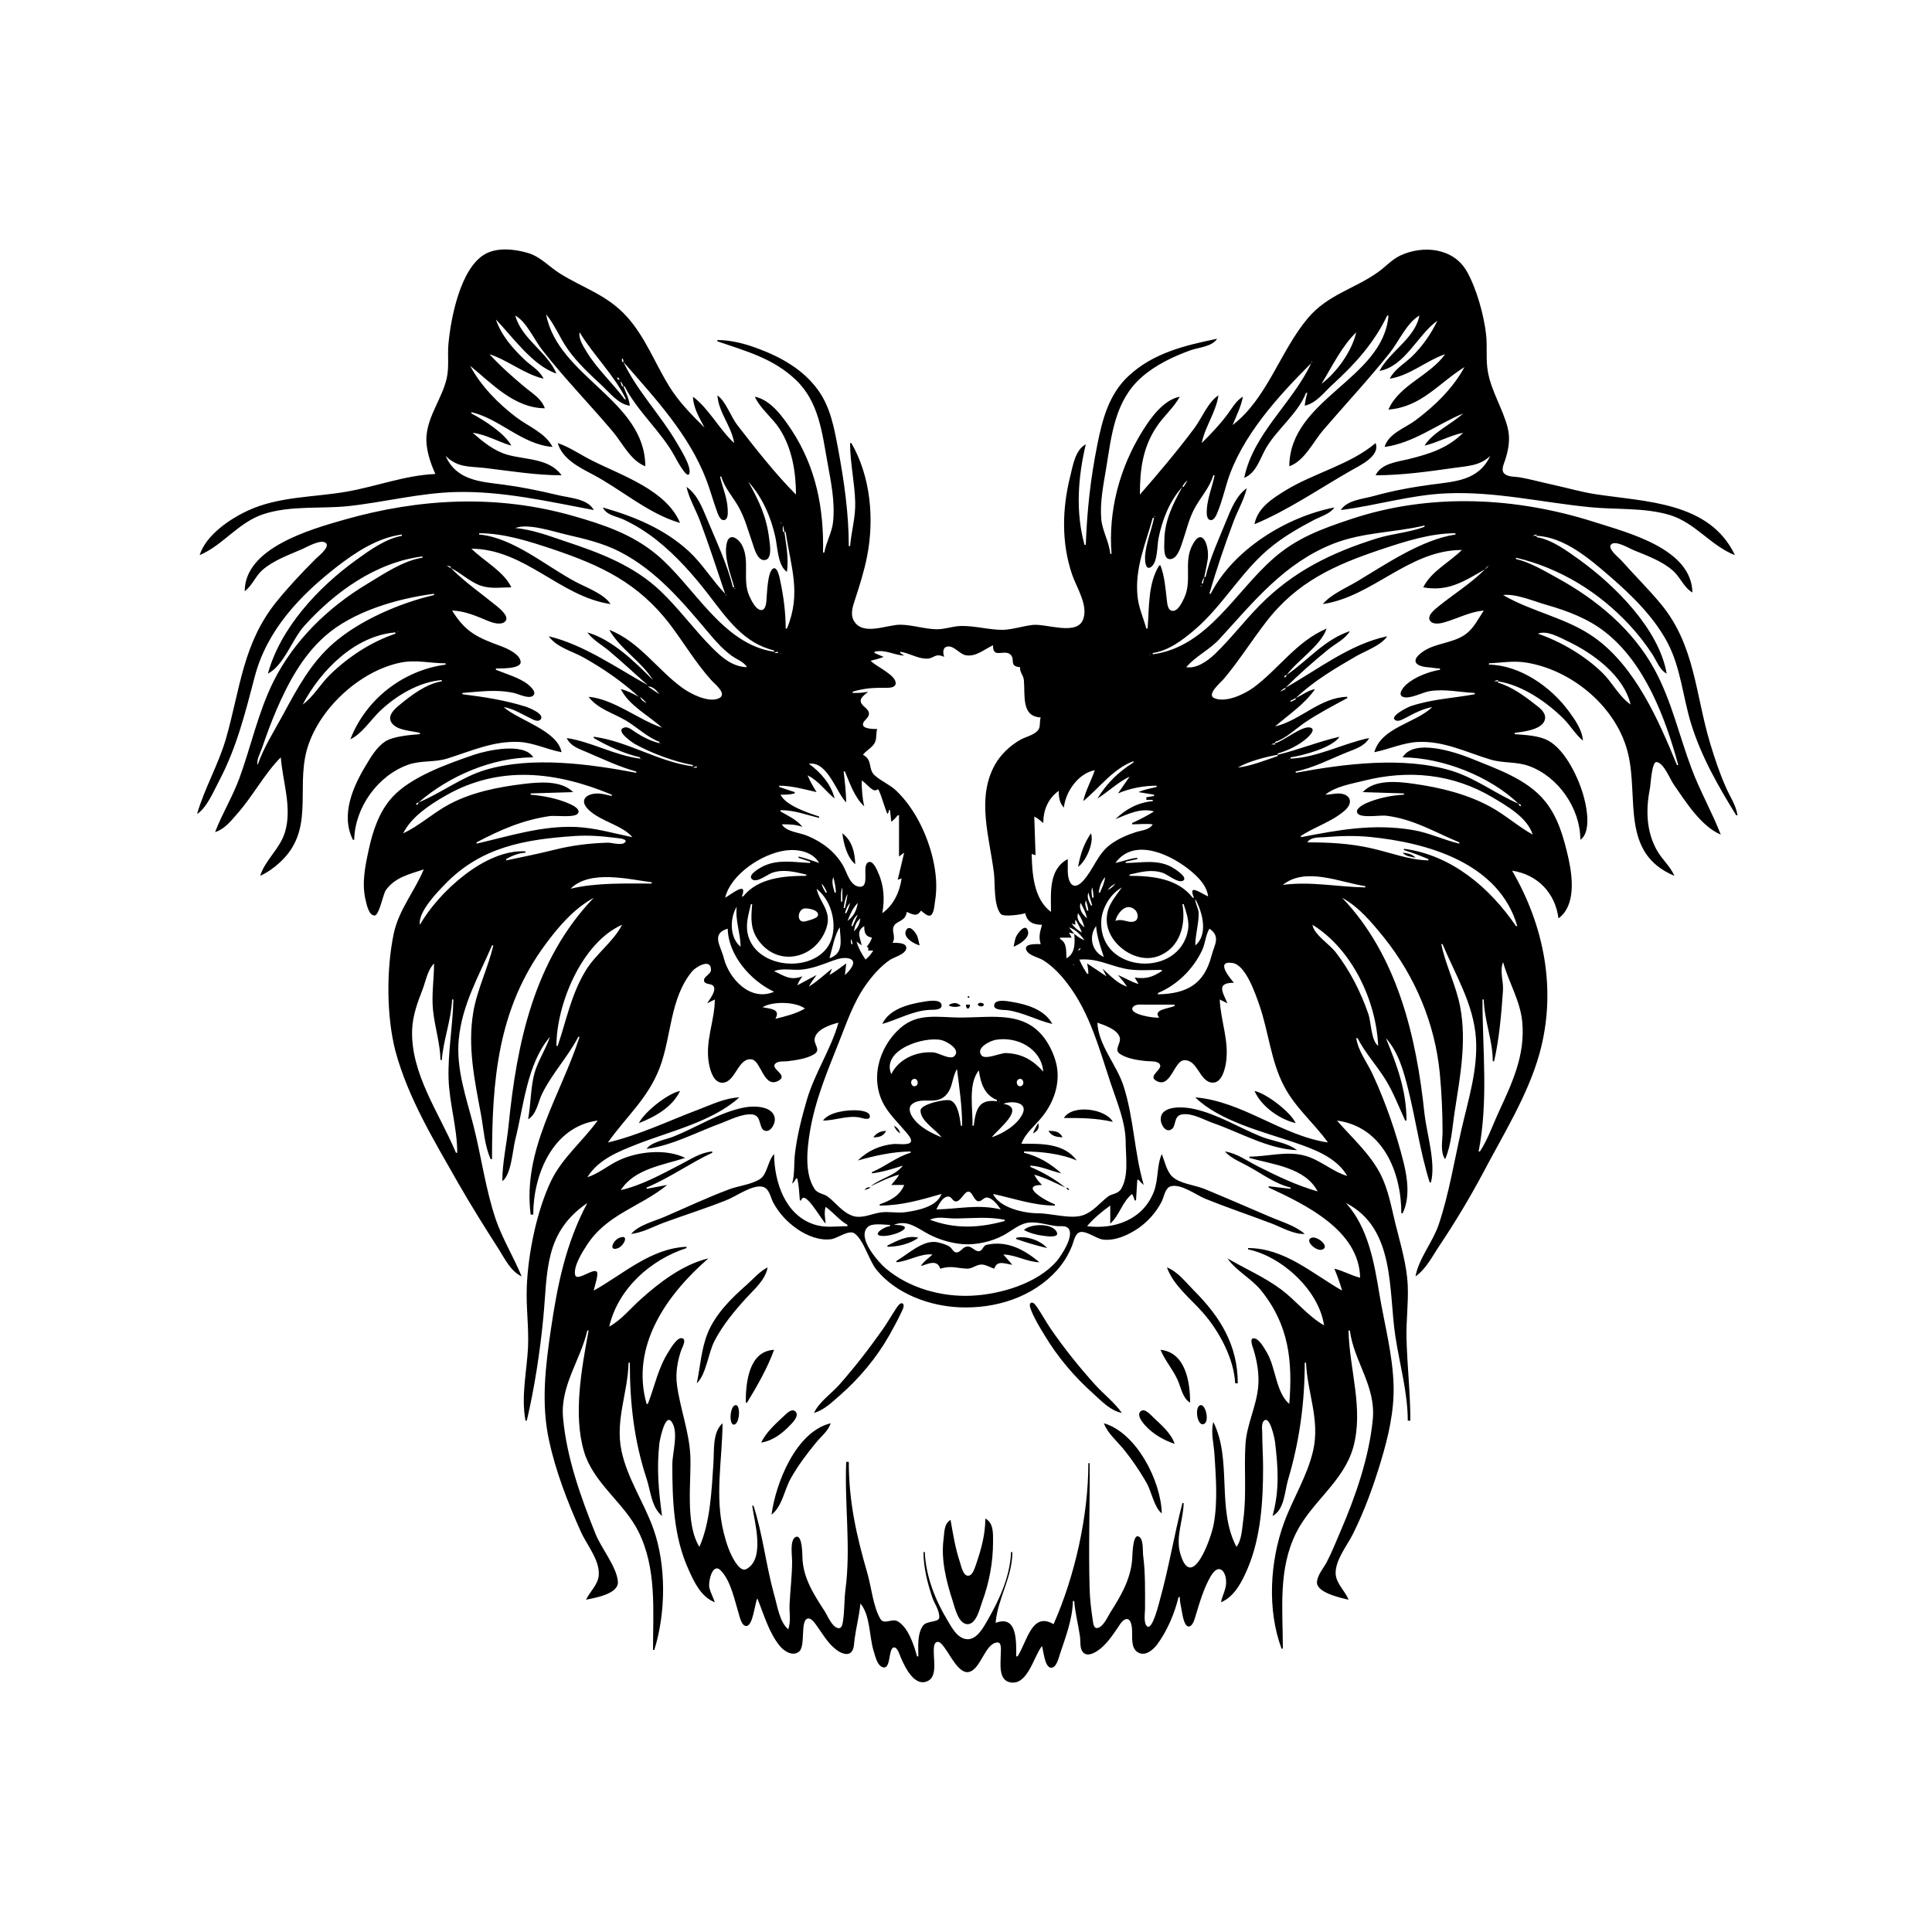 <?xml version="1.0" encoding="UTF-8"?>
<svg xmlns="http://www.w3.org/2000/svg" xmlns:xlink="http://www.w3.org/1999/xlink" width="1500pt" height="1500pt" viewBox="0 0 1500 1500" version="1.1">
<g id="surface1">
<path style=" stroke:none;fill-rule:nonzero;fill:rgb(0%,0%,0%);fill-opacity:1;" d="M 338 368 C 314.453 369.012 292 377.746 269 381.75 C 243.723 386.141 216.77 385.344 193 396.18 C 178.652 402.719 160 415.266 155 431 C 173.293 423.258 185.215 405.32 205 399.027 C 225.867 392.395 248.523 395.137 270 393 C 297.996 390 325.789 382.707 354 382.016 C 390 381.129 425.746 389.359 461 396 C 456.359 387.066 441.801 386.562 433 384.371 C 419 381 405 378.141 391 376.281 C 373 374 354.285 373 346 354 C 355.344 363.121 363.961 362 376 363.285 C 395.883 365.633 415.957 369 436 369 C 426.406 355.703 408.25 357.102 394 353.074 C 383.688 350.164 374.926 343 367 336 C 377.785 337.453 386.746 343.047 397 346 C 391.93 336.434 375.582 326 366 321 L 366 320 C 388.383 325.316 405.227 345.059 429 347 C 423.309 336.031 410.465 331.258 401 324.102 C 386.82 313.383 373.434 299.777 365 284 C 381.98 297.828 399.273 316.805 423 317 C 420.527 309.723 413.688 305.648 408 301 C 398 292.727 388.684 284.422 380 275 C 394.613 279.766 407 290.461 422 294 C 418.898 287.363 412.168 284 407 279 C 397.676 270.059 389.215 260.371 385 248 C 397.711 261.281 413.926 284.23 432 290 C 424.766 273 405.363 263.621 400 245 C 408.656 249.488 415 264.277 421.211 272 C 438.422 294 457.766 313.773 475.703 335 C 483.305 344 489.52 357.555 501 362 C 500.859 310.695 433 292.473 424 244 C 430.77 252.18 434.609 262.316 440.723 271 C 448.215 281.648 457.543 290.164 467 299 C 473.176 304.73 480.297 314 489 315 C 488.383 309.441 486 305.094 484 300 L 485 300 C 494.949 319.492 513 334.629 523.688 354 C 524.578 355.613 533.539 372.809 535.191 367.621 C 537 362 527.84 348 524.988 343 C 512.68 322 494.281 303 484 281 C 508.449 309 535.215 337.609 548.574 373 C 551.68 381.227 553.934 389.766 557 398 C 557.816 400.133 559.551 404.758 562.699 403.652 C 565.637 402.625 565 397.363 564.961 395 C 564.59 386.473 560.891 378.254 559 370 L 560 370 C 562.617 379 569.277 386 573.688 394 C 578.516 402.789 581 412.535 584.332 422 C 585.637 426 588.207 435.562 593.871 434.824 C 599.781 434.051 597.723 422.691 597.285 419 C 595.18 401.156 589.664 389.621 581 374 C 591.887 386 598.539 401.336 601.984 417 C 603.691 424.754 603.871 439.289 611 444 C 612.391 433.012 610.457 423.816 609 413 L 610 413 C 614 440.543 622.332 460.375 611 488 L 610 488 C 610 475.574 608.383 463.16 605.789 451 C 605.398 449.164 603.781 439.777 600.375 441.348 C 595.719 443.488 595.484 462.395 594.996 467 C 594.727 469.531 593.914 474.641 590 473.504 C 586.375 472.375 583.406 466.27 581.902 463 C 576 450.328 582.609 435.328 575.949 423.016 C 573.488 418.465 566.66 413.246 564.434 421.02 C 562.773 426.812 564 434.27 565.426 440 C 566.641 445.43 568.746 450.586 570 456 L 569 456 C 564.789 438.234 555.961 420 548.988 403 C 545 393.652 541.516 384.051 533 378 C 535 387.09 540 395.289 543.316 404 C 550.355 422.73 556.59 442.047 563 461 C 553 450.625 545.539 438 534.984 428.172 C 516 410.633 492.469 401 468 394 C 471 400.07 478.207 400.684 484 403.312 C 493 407.449 502.18 413.227 510 419.449 C 525.297 431.617 538.445 446.559 550.348 462 C 564.254 480.035 577.371 499.387 601 505 L 601 506 C 560.535 500.047 538.977 455 510 430.754 C 490.836 414.719 468.672 407.336 445 400.578 C 385.832 383.695 325.777 386.801 267 403.578 C 240.598 411.113 190 425.52 190 459 C 195.992 454.551 198.316 447.199 204 442.324 C 212.863 434.758 224.496 430.777 235 426.141 C 238.465 424.609 249.836 418 253.246 421.832 C 256 425.102 246.934 432.066 245 434 C 234.473 444.527 224.184 455.426 214.805 467 C 188.605 499.332 186.535 534.594 175.574 573 C 169.777 593.305 158.766 612 153 632 C 160.68 627.074 166 614 170.254 606 C 184 579.73 190.379 553.418 197.883 525 C 207.383 489.035 233.188 462 262 439.652 C 276.609 428.391 293.328 417.516 312 415 L 312 416 C 299.223 418.27 286.312 427.66 276 435.152 C 246.973 456.234 217.723 487.445 208 523 C 220.395 516.719 226.867 496.301 236.172 486 C 260 459.539 291.871 436.59 328 432 L 328 433 C 312.992 435.246 297.797 445.719 285 453.398 C 254.785 471.539 228.246 497.25 212.371 529 C 200.441 553 195 579.098 185.945 604 C 180.652 618.434 172.539 631.637 167 646 C 174 644.012 179.43 637.363 184 632 C 196.395 618.113 205 601.102 218 588 C 219.492 607 226.93 627.16 221.277 646 C 217.422 659 205.977 667.438 202 680 C 207.523 677.418 212.477 674 217 669.828 C 244.332 645.121 229.992 614 238 583 C 246.539 551.207 278.773 521.039 311 514.449 C 323 512 333.984 515 346 515 L 346 516 C 312.77 520.473 284 543 272 574 C 281 569.762 287.781 559 295 552.039 C 307.641 540 325.258 529.449 343 528 L 343 529 C 330.98 530.801 319 540 310 547.465 C 306.57 550.305 301.199 555 303.41 560 C 306.598 567.195 319.398 567.293 326 569 L 326 570 C 318.395 570.621 305.438 571.574 299 575.727 C 292.551 580 288 587.582 284.203 594 C 273.984 610.82 264.328 632.727 274 652 L 275 652 C 275.52 627 293.254 602.066 317 593.699 C 326.758 590.262 337.188 592.008 347 589 C 365.758 583.176 382.898 575.129 403 576.039 C 414 576.547 425 582 436 584 C 432.723 567.055 403 559.461 391 549 C 398.23 550.086 404.508 554.086 411 557.242 C 413 558.219 417 560.777 419.289 559 C 424.23 554.734 410.285 549.297 408 548.586 C 391.562 543.492 375.945 541.141 359 539 L 359 538 C 372.832 537 385 535 399 538.016 C 402.531 538.785 410.965 543.086 414 540 C 416.859 537.32 411.809 533 409.984 531.391 C 403 526 393 523.316 385 520 L 385 519 C 388.816 519 404.395 519.391 404.246 514 C 404 508 393.672 503.414 389 501.695 C 370.953 495.059 361.535 491.074 351 474 C 361.277 474.441 369.684 478.25 379 482.121 C 382.352 483.516 388.297 485.387 391.641 483 C 396.484 479.469 388.539 473 385.996 470.809 C 373.711 460.824 361.27 452.27 350 441 C 358 444.82 364.488 451.609 373 454.613 C 380.945 457.418 388.828 456.004 397 456 C 391.262 443.691 375.48 435.477 366 426 C 407.785 426.348 434.703 463.195 474 469 C 469 461.055 455 456.051 447 451.781 C 424.262 439.773 398.336 417.301 372 415 L 372 414 C 391.41 414.012 410.746 420.254 429 426.332 C 466.605 439 495.52 452.492 520.348 485 C 531 499.145 540.23 514.73 552.172 528 C 554.789 531 565.379 539.039 557.926 542.258 C 549.91 545.719 536.352 538.762 530 534.211 C 510.613 520.324 496.34 498 473 489 C 481.746 504.207 497.699 513.117 507 528 C 492.973 514 475.613 496.648 456 491 C 460.449 497.039 467.297 500.66 473 505.438 C 483.23 514.008 492.945 523.219 503 532 C 478.875 518.621 453.195 500.445 426 494 C 432.492 502.793 443.828 505.34 453 510.438 C 468.289 519 483 529.145 496 541 C 491.402 538.582 487 536.211 482 535 C 488.48 548.008 503.57 555.395 514 565 C 495.59 558.734 476.398 542.703 457 541 C 463.949 550.414 476.281 553.672 486 559.453 C 494.695 564.629 502.512 572.402 512 576 L 512 577 C 505.262 575.398 498.781 572.031 493 568.254 C 490.668 566.73 487.383 563.711 484.324 565 C 477.492 567.391 490.855 576.5 493 577.688 C 505.836 584.805 523.566 591.434 538 594 L 538 595 C 511.34 591.559 487.59 575.578 461 572 L 461 573 C 471.98 579.41 484.578 585.129 497 588 L 497 589 C 476.965 586.414 459.41 576 440 573 C 443 579.5 449.742 581.461 456 584.148 C 468.48 589.512 480.852 595.41 494 599 L 494 600 C 457.684 593.156 412.988 587 377 597.723 C 358.219 603.379 342.891 615.551 325 623 C 348.68 602.379 382.277 588.02 414 588 C 407 576.195 378.281 582.535 368 586.004 C 347.695 593 319 603 304.438 619.09 C 294.227 630.363 289.359 645.422 286.211 660 C 283.41 673 280.734 686 283.898 699 C 284.676 702.227 286.328 710.793 290.816 710.793 C 294.445 710.793 297.355 694.188 299.637 691 C 306.871 681 318 678.711 329 675 C 321.844 692.184 309.566 706.383 305.664 725 C 299.961 752.238 300 789.043 307 816 C 316.816 852.664 337.527 886.355 356 919 C 366 936.34 376.504 953.227 387.309 970 C 392 977.488 396.609 987.074 405 991 C 398.883 976.086 390.316 962.273 385 947 C 376.992 923.41 373.738 898.141 367.625 874 C 362 852.25 353.988 829.812 356.172 807 C 358.75 780 371.539 758.277 382 734 L 383 734 C 378.918 751.633 370.465 768 367.434 786 C 362.941 812.73 368.48 838.801 373.391 865 C 375.578 876.695 376 889.008 381 900 L 382 900 C 382 839.445 386.203 783.402 423.629 733 C 434 719 445.504 705.629 461 697 C 414.566 745.52 401.258 809.773 394.832 874 C 393.398 888.332 390 902.559 390 917 C 396.941 912.246 398 893.027 400 885 C 406.605 859.059 409 826.066 427 805 C 423.723 814.629 417.922 823.156 415 833 C 411.855 844.734 412.25 857.059 410 869 C 416.66 865.223 417.762 855.465 420.969 849 C 428.754 833.316 441 820.402 449 805 L 450 805 C 434.922 851.266 405.621 892.566 412 943 L 414 943 C 414 912 429.168 874.695 464 870 C 452.5 886 436.371 899.016 427.785 917 C 416.691 940.23 410 973.344 409 999 C 408.355 1014.652 410.648 1030.277 409.961 1046 C 409 1065 404.469 1084 408 1103 L 409 1103 C 415 1077.398 419.332 1049.23 421.828 1023 C 425.242 987.152 422.367 957 456 934 C 439.344 965.297 432.871 997.094 427.727 1032 C 423.52 1060.578 420 1089.387 426.211 1118 C 431.359 1142.324 440.77 1166.344 450.859 1189 C 455.438 1199.273 465.742 1211.234 464.879 1223 C 464.348 1230.25 457.996 1235.695 455 1242 C 461.914 1240.57 480.398 1237.598 479.727 1228 C 478.941 1216.723 466.727 1201.805 462.398 1191 C 450.922 1162.332 440 1132 437.172 1101 C 434.785 1076 450.617 1056.27 456 1033 L 457 1033 C 451.645 1062 444.867 1098.359 453.438 1127 C 460.824 1151.684 484.355 1166.512 495.629 1189 C 509.945 1217.562 507 1250.07 507 1281 L 508 1281 C 517 1252.238 517.418 1215.41 507.309 1187 C 499.961 1166.355 486.883 1147.684 482.449 1126 C 477.609 1102.324 487.52 1081.211 488 1058 L 489 1058 C 489 1089.074 492.223 1118.375 502 1148 C 505.191 1157.664 505.73 1170.145 514 1177 C 511.324 1157.133 509.715 1140.109 512 1120 C 512.477 1117.359 516.559 1096.227 521.684 1104.207 C 527 1112.57 522 1127.723 522 1137 C 521.957 1164.488 523 1193.535 534.77 1219 C 539 1228.621 544.562 1240 555 1244 C 553.742 1240.301 551.809 1236.766 550.793 1233 C 549.637 1228.727 553 1212.781 559.477 1219.207 C 567.387 1227.125 570.398 1242.617 573.586 1253 C 574.367 1255.547 575.93 1263.051 579.828 1262.367 C 584.715 1261.512 585.973 1245.035 588 1241 C 592.965 1253.102 597 1267.801 605.52 1278 C 608.773 1282 615.57 1286.391 620.43 1282.258 C 625.723 1277.758 620.973 1257.691 627.273 1256.633 C 630 1256.148 632.57 1260.078 633.961 1262 C 638.625 1268.465 642.586 1275.629 649 1280.605 C 651.965 1283 657.953 1286.176 661 1282.527 C 663.41 1280 663 1275.227 663.574 1272 C 664.812 1263.039 667.219 1254 668 1245 C 675.746 1253.785 674.828 1271.035 678.344 1282 C 679.488 1285.57 680.789 1292 684.375 1294 C 692.328 1298.285 689.188 1279.055 694.207 1279.055 C 696.945 1279.055 698.586 1285.078 699.426 1287 C 702.582 1294.227 710.238 1310.754 720.891 1304.82 C 727.398 1301.195 724.961 1289.191 725 1283 C 725 1280.805 724.59 1275.305 727.711 1274.77 C 730.27 1274.332 732.605 1278.355 733.871 1280.004 C 737.539 1284.781 744.547 1299.574 751.996 1298.168 C 761.707 1296.336 764.715 1275.207 774.684 1275.207 C 777.914 1275.207 777 1282.059 777 1284 C 777 1291.227 774.715 1305.066 785 1306.281 C 798.168 1308 802.684 1285.707 809 1278 C 810.195 1281.77 811 1293.266 815.262 1294.652 C 819.984 1296.195 822 1287 823 1284 C 827.344 1271 832.715 1257 833 1243 L 834 1243 C 834.746 1252.375 837.238 1261.68 838.57 1271 C 839 1274.637 838.223 1279.672 840.742 1282.68 C 843.766 1286.281 848.852 1283.824 852 1281.75 C 858.59 1277.41 863.23 1270.383 867.66 1264 C 869.227 1261.742 871.633 1257.055 874.871 1257.055 C 877.922 1257.055 878.574 1261.797 878.824 1264 C 879.48 1269.75 877.41 1279.129 883.344 1282.82 C 888.91 1286.285 895 1281.203 898.238 1277 C 906 1266.664 912 1252.613 915 1240 L 916 1240 C 916 1243.066 916.574 1246 917.211 1249 C 917.785 1251.715 919 1262.793 922.895 1262.793 C 926.168 1262.793 927.703 1256.328 928.41 1254 C 931.52 1243.777 934.535 1233.348 939.871 1224 C 947.352 1211 953.988 1222.781 951.391 1233 C 950.434 1236.77 948.664 1240.141 948 1244 C 958.547 1239.535 964.281 1228.035 968.574 1218 C 979 1193.566 980.66 1165.211 980.66 1139 C 980.66 1130.379 980 1121.668 980 1113 C 980 1110.336 979.199 1105.695 981 1103.465 C 985.84 1097.586 989.785 1117.672 990 1120 C 992.367 1140.344 993.434 1157.078 988 1177 C 997.188 1172.293 997.402 1158 1000 1149 C 1008.895 1119.137 1013 1089.148 1013 1058 L 1014 1058 C 1015 1081.32 1024.922 1102.105 1019.574 1126 C 1015 1146 1003.988 1163.09 997 1182 C 986 1212 983.648 1249.742 995 1280 L 996 1280 C 996 1249.5 992.168 1218.402 1006.371 1190 C 1018.324 1166.098 1043 1150.453 1050.57 1124 C 1059 1094 1047.625 1063.332 1047 1033 L 1048 1033 C 1051.309 1057.445 1068.332 1076 1065.828 1102 C 1063 1131.523 1052.363 1162 1040.719 1189 C 1037.266 1197.035 1034 1205.301 1029.973 1213 C 1027.516 1217.516 1023 1222.762 1022.5 1228 C 1021.598 1236.426 1040.723 1240.547 1047 1242 C 1044.363 1235.148 1037.527 1229.703 1037 1222 C 1036.609 1211.188 1045.801 1200.191 1050.398 1191 C 1059.512 1172.773 1066.414 1153.48 1072.281 1134 C 1077.902 1115.328 1082.465 1095.602 1081.984 1076 C 1081.398 1052.098 1074.973 1028.492 1071 1005 C 1067 980.598 1062.262 953 1045 934 C 1083.637 953.723 1077.879 1002.23 1083.426 1038 C 1086.754 1059.453 1092.941 1081.188 1093 1103 L 1095 1103 C 1095 1081.543 1092.539 1060.379 1092 1039 C 1091.68 1025.297 1093.562 1011.738 1092.961 998 C 1092.25 981.805 1087.234 965.641 1083.375 950 C 1080.207 937.164 1078 924 1072 912 C 1064 896.098 1049.598 883.277 1038 870 C 1073.773 874.82 1088 910.234 1088 942 L 1089 942 C 1094.781 930.188 1092.863 915.332 1089.871 903 C 1084 879.48 1075.836 856 1065.691 834 C 1061.434 824.777 1054.535 816.246 1053 806 L 1054 806 C 1059.758 817.281 1068.852 827.199 1075.574 838 C 1081.93 848.211 1085.938 859.18 1091 870 L 1092 870 C 1092 846.73 1084.707 827.227 1076 806 C 1085.883 817 1089.883 832.047 1093.371 846 C 1099.32 869.777 1102.613 894.645 1110 918 L 1111 918 C 1114.859 902.723 1107.844 880.652 1106 865 C 1099.734 805 1085 742 1042 697 C 1055.406 704.469 1065 716.176 1074.602 728 C 1098.734 758.215 1114 794.441 1117.828 833 C 1119.281 848.219 1120 863.703 1120 879 C 1120 885.625 1118 894.266 1122 900 C 1126.969 888.453 1127.52 875.289 1129.426 863 C 1133.566 836.281 1138.77 809 1133.738 782 C 1130.598 765.16 1122.457 749.754 1119 733 L 1120 733 C 1129.98 757 1144 779.324 1145.91 806 C 1147.57 830.195 1139.992 853.719 1134.652 877 C 1128.996 901.645 1125 927.027 1116.922 951 C 1112.297 964.488 1101.48 977.098 1099 991 C 1107.406 985.027 1112 975.418 1117.668 967 C 1129.688 949 1141 930.266 1151.254 911 C 1166.805 881.355 1186.258 850.426 1195.254 818 C 1208.84 769.031 1199 719 1174 676 C 1193.926 679 1207.469 693.383 1210 713 C 1223.434 703.305 1221 681.266 1217.879 667 C 1214.309 651.191 1209.957 634.828 1199.531 622 C 1185.504 604.738 1162 597 1142 588.801 C 1130 584.047 1097.703 573 1089 588 C 1120 588.258 1156.59 602.566 1179 624 C 1161.215 616.336 1145.777 604.188 1127 598.434 C 1089.938 587.078 1043.59 593.02 1006 600 L 1006 599 C 1019.934 596.117 1032.863 589.254 1046 584 C 1052.277 581.488 1059.621 579.262 1063 573 C 1042.637 577.215 1023 588.098 1002 589 L 1002 588 C 1011.801 586.555 1034.418 580.523 1040 572 C 1023.742 575.727 1008 582.176 992 586 L 992 585 C 999.973 582.723 1008.828 578.445 1014.98 572.816 C 1016.398 571.516 1021.723 566.359 1017.664 565 C 1011.352 562.711 996.953 575.348 990 577 L 990 576 C 998.676 573.234 1005.582 566.098 1013 561.027 C 1023.41 554 1034.883 548 1046 542 L 1046 541 C 1024.863 541.438 1009.812 559.293 990 564 C 1000.602 554.742 1012.961 546.754 1021 535 C 1015.449 536.07 1011 539.637 1006 542 C 1019.828 528.766 1036.488 519 1053 509.422 C 1060.207 505.289 1072.461 501.074 1077 494 C 1048.168 500.027 1023 520.004 998 534 C 1008.414 523.59 1019.609 513.758 1031 504.426 C 1036.363 500.027 1044.656 496.109 1048 490 C 1028 496.77 1015.77 512.535 999 524 C 1007.57 512.441 1025.445 501.398 1030 488 C 1006.25 498.234 993 519.207 973 534 C 965.855 539.051 952 545.723 943 542.145 C 936.168 539.406 947.879 529.832 950.246 527 C 961.973 513 971.746 497.469 982.887 483 C 1007 451.57 1036.609 438.449 1073 426.332 C 1091.211 420.27 1110.637 414.012 1130 414 L 1130 415 C 1103.789 419 1076.316 437.809 1054 451.199 C 1045.359 456.387 1033.555 461.301 1027 469 C 1065.809 463.27 1093.824 427.004 1135 427 C 1125.32 436.656 1111.234 443.48 1105 456 C 1124.457 459.613 1136.855 451.188 1153 442 C 1141.965 453.035 1129 461 1117 470.664 C 1114.344 472.793 1107 478.383 1110.648 482.398 C 1113.176 485.203 1118.922 484 1122 483 C 1132 480.008 1141.336 475 1152 474 C 1147.816 480.32 1144.234 487.773 1137.984 492.363 C 1128 499.574 1115 499 1105 505.75 C 1094.668 512.793 1098.719 517.367 1109 518.09 C 1112 518.301 1114.969 519 1118 519 L 1118 520 C 1109.324 521.492 1098.719 525.457 1092 531.328 C 1090 533.008 1084.527 539.293 1089.32 541.086 C 1094.57 543.043 1104.523 537.453 1110 536.59 C 1121.891 534.719 1133.215 537.492 1145 538 L 1145 539 C 1127.918 542.172 1111.836 542.684 1095 548.355 C 1093.227 549 1077.781 556.387 1083.648 559.301 C 1086 560.527 1089.93 558 1092 557 C 1098.219 553.645 1105 550.191 1112 549 C 1098.695 561.695 1072.613 564.555 1067 584 C 1078.32 581.805 1089.418 576.551 1101 576.039 C 1121 575.152 1138.309 584 1157 589.652 C 1166.871 592.688 1177.227 591.176 1187 594.699 C 1210 603.02 1226.934 627.699 1227 652 C 1235.273 646.332 1232.199 628.227 1230 620 C 1226.406 605.473 1215.652 582.305 1202 575 C 1194.727 571 1184 570.645 1176 570 L 1176 569 C 1182.676 568.102 1198.367 566.547 1199.574 558 C 1200.254 553.176 1195.309 549.465 1192 547 C 1183.527 540.289 1173.414 533 1163 530 L 1163 529 C 1181.594 531.746 1200.953 545.031 1213.961 558.039 C 1219.289 563.371 1223.172 570.254 1229 575 C 1228.23 566.258 1222.934 559 1217.844 552 C 1203.934 533.152 1180.188 516.5 1156 516 L 1156 515 C 1166 514.566 1174.812 512.797 1185 514.438 C 1220.816 520.203 1255.504 549.301 1264 585 C 1272.434 619.598 1257.898 662.379 1300 680 C 1296.844 672.547 1290.223 667.117 1286.312 660 C 1278 645.016 1277.793 628.41 1281 612 C 1281.613 609 1282.438 591.004 1286.215 591.633 C 1292 592.609 1296.41 604.621 1299.438 609 C 1308.598 622.27 1320.68 641.516 1336 648 C 1329.27 630.648 1319.996 614.426 1313.426 597 C 1303.727 571.285 1297.895 544.355 1284.691 520 C 1267.766 488.781 1239.73 465.57 1209 448.695 C 1198.996 443.199 1188.18 436.656 1177 434 L 1177 433 C 1211 441 1241.277 459.621 1264.91 485 C 1271.457 492.031 1277.703 500 1282.91 508 C 1286.234 513.156 1288.441 520 1294 523 C 1288 488.379 1253.949 454.727 1227 435.152 C 1217 428 1205.375 419.133 1193 417 L 1193 416 C 1214.738 417 1234.422 434.117 1250 447.574 C 1266.859 462.141 1284.215 479.102 1294.68 499 C 1304.992 518.613 1306.562 541.117 1313 562 C 1320.91 587.473 1334 610.387 1348 633 L 1349 633 C 1347.809 625.039 1343 618.262 1339.863 611 C 1335 600.039 1331.176 588.469 1327.719 577 C 1316.289 539.043 1316 501 1289.566 469 C 1279.781 457.223 1268.836 446.477 1258.715 435 C 1256.891 433 1247.953 426.031 1250.754 422.832 C 1254 419.102 1264.629 425.598 1268 427 C 1278.586 431.359 1290.305 435.473 1298.996 443.184 C 1304.68 448.23 1307.371 456.234 1314 460 C 1313.293 426 1264.234 413.727 1238 405.344 C 1176.855 385.809 1110.355 382.555 1049 403 C 1026.633 410.453 1007 417.516 989 433.289 C 959 459.301 937.754 502.238 895 508 L 895 507 C 907.27 505.188 917.766 497.203 927 489.41 C 950.328 469.723 964.637 441.641 989 423 C 998.621 415.484 1009.277 409.438 1020 403.781 C 1025.172 401.051 1032.723 399.004 1036 394 C 999 401.172 957.598 426.527 940 461 L 939 461 C 944.305 442.438 950.879 423.109 957.684 405 C 960.945 396.328 965.855 388.035 968 379 C 959.754 385 955.887 395 952.199 404 C 946.469 418.211 939.461 433.055 936 448 L 935 448 C 935.961 443.34 937 438.73 937.715 434 C 939 422.617 932.723 407.609 924.906 425 C 919.414 437.215 925.391 451.402 919.512 464 C 918 467.188 914.602 475 910 474.23 C 906.613 473.746 906.27 468.66 905.949 466 C 904.867 457 904.258 447.633 901 439 L 900 439 C 891.211 453 892.258 472.043 891 488 L 890 488 C 887.703 479.605 884 471.797 883.172 463 C 880.957 441 889.344 422.68 895 402 L 896 402 C 893.918 412.059 889.75 421.641 889 432 C 888.949 434.223 889 443.355 893.625 440.246 C 898.934 436.578 898.301 423.719 899.449 418 C 902.348 403.602 908 389 918 378 C 910.68 391.203 904 404.492 904 420 C 903.984 423.547 902.742 435 909 434.078 C 914.453 433.375 916.824 424.246 918.305 420 C 921.234 411.605 923 403 927.32 395 C 931.926 386.246 939.23 378.594 942 369 L 943 369 C 941.316 377.688 937.691 386.129 937 395 C 936.93 397.359 936.359 402.621 939.301 403.652 C 942.414 404.746 944.289 400.105 945.176 398 C 948.422 390.273 950.402 382 952.883 374 C 963.836 338.766 992.441 307.559 1018 282 C 1003.496 313.062 973.18 336.309 966 371 C 975.379 367.289 978.199 356.074 982.875 348 C 991.516 333.086 1007.816 321.07 1014 305 L 1015 305 C 1014 308.352 1013.359 311.547 1013 315 C 1022.277 312.82 1028.242 304.285 1035 298.172 C 1052 282.691 1067 266.059 1077 245 L 1078 245 C 1073.953 294.555 1001.434 309.512 1001 362 C 1012.727 358.012 1019.578 343 1027.285 334 C 1044.477 314 1062.547 294.66 1078.996 274 C 1085.891 265.34 1092.355 250.48 1102 245 C 1098.84 262.52 1078.816 273 1071 288 C 1090.957 284.398 1100.629 259.828 1116 249 C 1111 259.375 1104.258 269.027 1096 277 C 1090 282.574 1082.82 286.641 1079 294 C 1094.496 291.676 1107.359 280 1122 275 C 1110.355 291.531 1086 299.055 1078 318 C 1103.516 316 1116.801 297.633 1137 285 C 1128 301.629 1113.941 315.133 1099 326.336 C 1091 332.32 1077.93 336.566 1075 347 C 1097.504 344 1115.562 329.508 1136 321 C 1127.25 329.055 1112 336 1106 346 C 1116.27 343.562 1125.543 338.164 1136 336 C 1124 348 1110 352.371 1094 356.371 C 1084.961 358.621 1072.457 359.664 1068 369 C 1088.246 369 1108.953 366.137 1129 363.27 C 1139.566 361.762 1148.879 361.684 1157 354 C 1147.871 373.293 1129.703 373.762 1111 376.281 C 1096.23 378.273 1081.344 381 1067 385 C 1058.852 387.328 1045.793 388.164 1041 396 C 1068.484 392.508 1095 384.262 1123 383.039 C 1160.992 381.375 1197.441 390.195 1235 393.828 C 1255.211 395.785 1276.312 394 1296 399.723 C 1316.266 405.734 1328.238 423.785 1347 431 C 1327.273 389.484 1277.594 389.684 1239 383.727 C 1227.5 382 1216.352 378.664 1205 376.211 C 1196.672 374.41 1188.387 372.109 1180 370.613 C 1176.402 370 1171.352 370.434 1168.332 368.062 C 1164.891 365.355 1167.613 360.277 1168.656 357 C 1171.305 348.691 1172.711 340.551 1170.523 332 C 1166.742 317.227 1158 304.082 1155.262 289 C 1153.441 279.309 1154.867 269.711 1153.824 260 C 1152.211 245 1146.477 224.273 1139 211 C 1128.781 192.449 1104.824 190 1087 198.492 C 1080.457 201.637 1075.809 207.062 1070 211.211 C 1051.539 224.402 1030.977 228.59 1015.438 247 C 994 272.391 983.836 309.496 957 330 C 960 322.598 963.453 316 965 308 C 959.406 311.059 955.965 318.016 952 323 C 946.301 330.516 939.707 337.293 933 344 C 935.672 331.09 944 320.109 946 307 C 938.227 311.75 933 324.672 927.625 332 C 914.199 350 899.758 367.105 885 384 C 885 365.348 887 348.098 897.547 332 C 903 323.473 911 317 916 308 C 903.172 310.48 893.281 324.57 886.812 335 C 869.18 363.441 860.371 396.703 863 430 L 862 430 C 861.184 420.672 855.883 412.363 855 403 C 853.922 389.516 856.734 376.227 858.922 363 C 863 337.664 865.664 311.332 886 293.176 C 896.824 283.508 910.465 277 924 272.055 C 930.645 269.641 940.855 269.32 945 263 C 919.977 268.16 895.234 274.055 876 292.09 C 861 306.121 855.879 325.609 852 345 C 846.664 371.676 844 396.066 843 423 L 842 423 C 835 397.645 836.879 370.715 843 345 C 834.781 349.203 832.938 361.738 830.871 370 C 824.637 395 824 421.375 832.355 446 C 835.77 456.156 845.84 471.066 840.426 482 C 834.871 493.188 812.25 484.18 802 485.172 C 794.312 486 786.73 488.676 779 489 C 767.996 489.148 757 485.742 746 486.016 C 739.598 486.172 733.402 488.68 727 488.547 C 717.562 488.344 708.426 485.137 699 485.02 C 688.441 485 669.922 494 662.938 482 C 659.871 476.746 662.285 470.27 664 465 C 667.527 454.168 671 443.195 673.195 432 C 678.883 403.004 676 370 661 344 L 660 344 C 660 359.508 663.605 374.57 663.984 390 C 664.277 402 661 412.379 660 424 L 659 424 C 659 398.48 655.301 373.066 650.609 348 C 647.684 332.348 644.758 316.211 635.254 303 C 623.594 286.785 606.352 277.262 588 270.426 C 578 266.738 567.594 264.027 557 264 L 557 265 C 579 272.562 600.504 278.234 618 295.039 C 635.832 312.168 638.258 336 642.426 359 C 645.176 374.238 648.391 389.395 646.828 405 C 645.98 413.492 641.422 420.746 640 429 L 639 429 C 639.703 395 633.742 363.188 614.656 334 C 608 324 598.559 310.43 586 308 C 590.648 317.785 599.508 324.055 605.301 333 C 614.957 348 617.953 366.523 618 384 C 602 368 586.398 348 572.426 330 C 567.461 323.602 563.43 311.387 557 307 C 558 320.598 568 330.801 570 344 C 558.508 333.414 550.223 317.023 538 308 C 538.406 317 542.957 324.316 547 332 C 537 322.094 527 312 519.613 300 C 508.492 282 501.172 262 486.828 246 C 471.598 229.078 453.52 224 435 212.531 C 426.426 207.254 419.926 199.414 410 196.441 C 399.617 193.328 385.707 191.777 376 197.613 C 357.32 209 350 247 348.172 267 C 347.309 276.035 348.867 285.066 346.766 294 C 343.176 309.242 332.684 322.129 331.172 338 C 330.23 348 334 359.094 338 368 M 1117 248 L 1116 249 L 1117 248 M 450 258 C 460.648 275.625 477.289 291.691 486 310 L 485 310 C 475.859 297.672 464.191 287.066 456 274 C 453.379 269.676 448.922 263.215 450 258 M 1053 258 C 1049.586 272.75 1037.949 289 1026 298 C 1034 285 1041.805 268.648 1053 258 M 1123 274 L 1122 275 L 1123 274 M 483 278 C 483.984 279.48 484 279.203 484 281 L 483 281 C 482.785 279.578 482.727 279.328 483 278 M 1018.668 280.668 C 1018.723 280.723 1018.777 281.777 1018.332 281.332 C 1018.277 281.277 1018.223 280.223 1018.668 280.668 M 365 283 L 364 284 L 365 283 M 1138 284 L 1137 285 L 1138 284 M 479 291 L 478 292 L 479 291 M 481 295 C 479.363 294.453 479.547 294.637 479 293 C 480.637 293.547 480.453 293.363 481 295 M 482 296 C 482.957 297.516 483.387 298.34 484 300 L 483 300 C 482.199 298.262 481.945 297.805 482 296 M 1017 302 L 1016 303 L 1017 302 M 1016 304 L 1015 305 L 1016 304 M 366 319 L 365 320 L 366 319 M 1137 320 L 1136 321 L 1137 320 M 957 330 L 956 331 L 957 330 M 433 344 C 436.637 356.27 449.398 362.695 460 368.254 C 482.316 380 503.57 399.016 528 406 C 517.344 380.535 483 369.258 460 357.754 C 450.988 353.246 442.559 347.254 433 344 M 1068 344 C 1048.312 360.777 1020 367.262 998 380.812 C 987.887 387.02 976.242 394.438 974 407 C 1000.191 396.094 1024.402 379.305 1049 365.281 C 1055.773 361.418 1071.867 354.035 1068 344 M 345 351 L 344 352 L 345 351 M 346 353 L 345 354 L 346 353 M 1158 353 L 1157 354 L 1158 353 M 581 373 L 580 374 L 581 373 M 922 373 L 919 378 L 918 378 C 919 375.645 919.957 374.625 922 373 M 898 398 L 897 399 L 898 398 M 896.668 400.668 C 896.723 400.723 896.777 401.777 896.332 401.332 C 896.277 401.277 896.223 400.223 896.668 400.668 M 606 402 L 605 403 L 606 402 M 606.668 405.668 C 606.723 405.723 606.777 406.777 606.332 406.332 C 606.277 406.277 606.223 405.223 606.668 405.668 M 608 408 L 609 413 L 608 413 C 607.699 411.07 607.531 410 608 408 M 1106 408 L 1106 409 C 1094.172 413.465 1081 414.281 1069 418.027 C 1033.855 429 1004 443.57 978 470 C 965.902 482.246 955.492 496.078 943 508 C 937.395 513.289 929 519.297 921 518 C 927.957 509.664 939.262 504.41 946.926 496 C 973.438 467 997.184 437.184 1035 422.203 C 1058.441 413 1082.215 413.664 1106 408 M 580 518 C 568.898 517.766 560.516 510.562 553 503 C 539 489 527.398 472.805 513 459.039 C 492 439.027 465.953 429.316 439 420.332 C 426.387 416.129 413.359 411.062 400 410 C 409.898 406 429.777 412.77 440 415.117 C 454 418.352 468 421.629 481 428.258 C 510.312 443.285 530.781 468.348 551.59 493 C 556.465 498.773 561.875 504.605 568 509.074 C 572 512.059 577.293 513.574 580 518 M 1193 415 L 1193 416 L 1190 416 C 1191.246 415.316 1191.551 415.25 1193 415 M 1136 426 L 1135 427 L 1136 426 M 1176 432 L 1175 433 L 1176 432 M 350 440 L 350 441 C 348.422 440.316 348.223 440.195 347 439 L 350 440 M 1156 439 C 1154.898 440.457 1154.457 441 1153 442 C 1154 440.543 1154.543 440.105 1156 439 M 935 448 L 934 453 L 933 453 C 933.48 451.039 933.938 449.691 935 448 M 932.668 454.668 C 932.723 454.723 932.777 455.777 932.332 455.332 C 932.277 455.277 932.223 454.223 932.668 454.668 M 570.668 456.668 C 570.723 456.723 570.777 457.777 570.332 457.332 C 570.277 457.277 570.223 456.223 570.668 456.668 M 572 459 L 571 460 L 572 459 M 337 461 L 337 462 C 310.625 468.105 279.477 481.48 259 499.289 C 241.246 514.73 230.684 534.672 219.691 555 C 212.863 567.625 204.641 580.371 200 594 C 199 589.742 201.965 585.047 203.332 581 C 206.754 571 210.488 560.816 214.719 551 C 223.734 530.094 234.805 509.523 252 494.176 C 273.828 474.688 308.426 464.691 337 461 M 563.668 461.668 C 563.723 461.723 563.777 462.777 563.332 462.332 C 563.277 462.277 563.223 461.223 563.668 461.668 M 939 461 L 938 462 L 939 461 M 1303 594 L 1302 594 C 1287.68 559.094 1269.613 517.605 1238 495.039 C 1216.281 479.539 1189.738 475.273 1167 462 C 1177 460.719 1191.246 467 1201 469.711 C 1217 474.312 1232.688 480.184 1246 490.516 C 1277 514.605 1292.953 557.188 1303 594 M 568 467 L 567 468 L 568 467 M 309 490.332 L 309.332 490.668 C 308.84 490.832 308.227 490.332 309 490.332 M 307 491 L 307 492 C 287.887 498.465 270.391 510 256 524.039 C 248.699 531.211 243.305 541.023 235 547 C 248.926 520.562 275.453 493.578 307 491 M 1266 547 C 1256.734 540.469 1251.926 530 1243.91 522.172 C 1230.383 509.031 1211.848 498.078 1194 492 C 1201 489.141 1210.695 494.801 1217 497.781 C 1236.754 507.113 1260.648 524.473 1266 547 M 771 501 C 770.605 511.699 779.617 504 784.309 508.031 C 788.688 511.828 783 517.324 792 518 C 791.625 522.16 794.578 524.09 794.941 528.055 C 796 540 792.77 556.336 808 557 C 806.969 560 807.898 564.086 806.27 566.473 C 803.379 570.707 796.242 572 792 574.465 C 784 579.047 776.734 586 772.312 594 C 757.922 620.129 768.379 650.492 771.715 678 C 772.746 686.512 771.289 702.727 777 709.621 C 779 712.07 792.676 710.168 796 709 C 797.402 716 802.457 718 809 718 C 807.453 723.664 806.211 727.203 808 733 C 805.328 733 794.289 732.25 796.922 737.805 C 798.898 742 806.355 743.262 810 745.559 C 817.477 750.277 823.789 757.004 829 764 C 846.191 786.516 853.543 814.625 862.332 841 C 867.277 855.828 873.922 871.141 874 887 C 874 898.121 876.484 913.02 870.469 923 C 867.828 927.344 863.664 926.348 860 929.199 C 853.707 934.102 848.77 940.688 841 943.449 C 831.512 946.828 816.414 942.004 806 942 C 795 942 776 937.723 771 927 C 787 930.332 802.316 936 819 936 L 819 935 C 812.203 932.688 790.711 920.164 809 920 C 806.52 917.445 804.496 915.223 803 912 C 811.602 914.441 818.965 918.246 827 922 C 819.262 915.422 809.363 910 800 906 L 800 905 C 808.402 905.367 815.906 909.129 824 911 C 815.742 903.414 805.984 897.602 795 895 L 795 894 C 808.301 894.035 823.699 895.707 836 901 C 826 887.32 808 888 793 888 C 796.23 879.48 803.633 874 809.191 867 C 817.926 856.086 823 842.078 820.535 828 C 819.598 822.793 817.664 817.672 815.215 813 C 799.496 783.016 771.625 790.324 744 790 C 727.816 789.805 712.43 786.379 699 798.184 C 681.684 813.414 674.699 839.805 687.699 860 C 692.18 867 698.168 872.652 703.406 879 C 704.82 880.715 708 884 707.246 886.398 C 706.211 889.453 696.559 888 694 888.172 C 683 889.262 673.809 893.375 666 901 C 679 897.312 693.332 894.113 707 894 L 707 895 C 696.191 898.113 687.316 905.703 677 910 L 677 911 C 685 910 693.234 907.484 701 905 C 694.824 913 683.648 914.715 676 921 C 683.418 917.535 690 914.09 698 912 C 696.488 915.121 694 917.297 692 920 L 702 920 C 698.777 928.316 691 932.258 683 935 L 683 936 C 700 936 714.707 931.621 731 927 C 727.352 937 712.301 939.828 703 941.129 C 696.562 942.031 690.395 940.461 684 941.289 C 676.676 942.242 669.391 946.438 662 944 C 654 941.16 649.34 934.285 643 929.293 C 639.492 926.512 634.965 927 632.363 923 C 624.535 911 626.59 892.355 628.754 879 C 632.656 855 642 832.5 651 810 C 657.18 794.547 662.375 778.738 672 765 C 677.223 757.621 683.496 750.328 691 745.223 C 694.418 743 702 741.238 703.504 737 C 705 731.594 695.852 732.008 693 732 C 695.711 727 692.254 723.812 693.746 719.59 C 695.512 714.594 703 716 704 708 C 708.648 710 711.988 712.066 715 707 C 716.652 708.129 720 711.699 722.297 710.793 C 725.203 709.605 725.48 702.594 725.918 700 C 727.793 689 726.859 678 724.348 667 C 719.965 648 710.254 627.77 695.996 614.039 C 690.938 609.168 684.359 606.668 679.227 602.074 C 673.52 597 678 590.281 670 586 C 672.586 582.648 677 580.559 679 577 C 680.863 573.785 679.988 569.441 681 566 C 678.578 566 669.32 566.121 670 562 C 670.609 559 674.723 557.449 674.656 554.035 C 674.578 550.102 669.293 548.613 668.348 545 C 667.453 541.59 672 539.09 674 537 C 669.984 538 666 538 662 538 L 662 537 C 672.562 534 678.172 534 689 534 C 691.172 534 694.934 533.637 695.367 531 C 696.41 524.203 679.758 517.414 676 513 C 679.418 512.113 682.746 511.383 686 510 L 679 507 L 679 506 C 687.461 504.012 693.887 508.629 702 509 L 699 507 L 699 506 C 705.699 507 712.227 511.199 718.98 511.387 C 725.426 511.566 725.699 506.617 733 510 C 732.277 507.34 731.504 503 735.227 502.07 C 740.582 500.754 744.934 508 750 508.77 C 757.805 510.09 764.305 504 771 501 M 604 506 L 604 507 L 601 507 C 602.25 506.316 602.547 506.25 604 506 M 606 507.332 C 606.773 507.332 606 507.832 605.668 507.668 L 606 507.332 M 893 508.332 L 893.332 508.668 C 892.84 508.832 892.227 508.332 893 508.332 M 999 524 C 998.453 525.637 998.637 525.453 997 526 C 997.547 524.363 997.363 524.547 999 524 M 1159 527 L 1158 528 L 1159 527 M 508 528 L 507 529 L 508 528 M 1163 528 L 1163 529 L 1160 529 C 1161.246 528.316 1161.547 528.25 1163 528 M 512 539 L 503 533 C 506.949 532.801 509.711 536.016 512 539 M 998 534 L 998 535 L 994 537 C 995.449 535.395 996 535 998 534 M 497 541 C 498.898 542.602 500.457 544.066 502 546 C 499.668 544.625 497.715 543.629 497 541 M 1006 542 L 1006 543 L 1002 545 L 1002 544 L 1006 542 M 1113 548 L 1112 549 L 1113 548 M 990 564 L 989 565 L 990 564 M 513 577.332 L 513.332 577.668 C 512.84 577.832 512.227 577.332 513 577.332 M 990 577 L 990 578 L 987 578 C 988.246 577.316 988.547 577.25 990 577 M 992 586 L 992 587 C 981.785 590.457 971.773 594.551 961 596 C 968.84 591.211 982.906 587.566 992 586 M 498 589.332 L 498.332 589.668 C 497.84 589.832 497.227 589.332 498 589.332 M 1001 589.332 L 1001.332 589.668 C 1000.84 589.832 1000.227 589.332 1001 589.332 M 882 590 L 881 591 L 882 590 M 880 591 L 880 592 C 868.266 599.363 859.258 608.195 852 620 C 860.551 614.676 867.844 607.332 877 603 L 868 616 C 877.359 612 887.789 610.027 898 610 L 898 611 C 893.246 612.23 888.43 612.832 884 615 L 896 617 L 896 618 L 890 619 L 890 621 L 895 621 L 895 622 C 883.699 623 873.992 628.18 866 636 C 875.395 632.145 885.672 627 896 630 C 890.762 633.316 884.641 636.363 879 639 L 879 640 C 884.426 640 889.59 639.359 895 640 C 892.289 644.434 886.668 644.551 882 646.027 C 874.914 648.273 867.984 651.301 862 655.762 C 851.949 663.246 849 675.16 840.816 684 C 832.66 692.68 829 684.398 829 676 L 829 667 C 813.898 675 816 693.613 816 708 C 802.602 698.109 801.316 678.328 801 663 L 804 664 L 803 634 C 805.715 635.297 807.684 637.078 810 639 C 810 629 813.641 620 822 614 C 822 619 822.547 623.359 826 627 C 827.238 614.648 837.316 600.297 850 598 C 847.238 606.109 842.941 613.613 841 622 C 853.902 611.492 863.891 597 880 591 M 657 623 C 656.836 615.047 655.996 607 655 599 L 656 599 C 659.734 608 663.637 619.441 671 626 C 669.5 619.699 669 612.48 669 606 C 672.363 607.602 677.969 616 681 613 L 682 613 C 684.941 619.195 686.316 625.758 689 632 C 689.984 630.523 690 630.797 690 629 L 691 629 L 692 638 C 694 636.461 695.414 635.012 697 633 L 698 633 L 698 665 L 702 662 L 697 683 L 700 682 C 698.594 692.438 693.715 702.809 685 709 C 686.922 698.648 686.379 687.742 682 678 C 681 675.633 678 668.004 674.395 669.348 C 668.359 671.566 676.301 689.629 666.949 688.418 C 659.816 687.496 657.516 677.137 654.535 672 C 648.227 661.133 638.402 653.754 627 649 C 620.949 646.281 610.449 646 607 640 C 612.594 640 617.703 640.016 623 642 C 618.609 636.312 612 633.551 606 630 L 606 629 C 616.902 629 625.566 632.586 636 635 L 636 634 C 627.32 631 610.211 625.562 606 617 C 609.785 617 613.305 617 617 616 L 617 615 L 605 611 L 605 610 C 614.992 610.082 624.355 612.789 634 615 C 631.418 610.781 628.91 606.566 627 602 C 635.441 606.016 640.824 614.156 648 620 C 645.387 609.008 637 599.402 628 593 C 642.441 590.652 649.301 615.383 657 623 M 541 595 L 541 596 L 538 596 C 539.246 595.316 539.547 595.25 541 595 M 475 617 L 475 618 C 472 617.383 469 616.484 466 616.176 C 456.852 615.238 448.391 620.414 457 628.711 C 466.703 638 482.754 640.406 491 650 C 476.461 647 461.91 642.691 447 642.039 C 420.352 641 395.578 649.137 370 655 L 370 654 C 388.605 644.199 405.996 636.586 427 633.578 C 431 633 446.73 635.156 448.824 631.398 C 450.781 628 444.277 625 442 624 C 433 620 421.676 617.77 412 617 L 412 616 L 445 615 C 435.645 605.555 418 607.23 406 608.715 C 386.379 611.125 366.688 615.016 349 624.32 C 336.438 631 325.844 641 313 647 C 319.426 634.102 333.793 624.703 346 617.719 C 388 593.637 432.188 599.176 475 617 M 1190 648 C 1178.508 641.594 1168.633 632.613 1157 626.309 C 1138.77 616.426 1118.383 611.496 1098 608.578 C 1085.543 606.797 1067.449 604.801 1058 615 L 1090 616 L 1090 617 C 1080.613 617.402 1069.637 619.723 1061 623.469 C 1058.723 624.457 1051.82 628 1053.922 631.398 C 1056.359 635.41 1071.707 632.773 1076 633.285 C 1097.293 635.832 1113.703 646 1133 654 L 1133 655 C 1120.77 652.102 1109.559 646.547 1097 644.434 C 1066.508 639.309 1039.766 644.223 1010 650 L 1010 649 C 1021 641.801 1033.816 638.145 1043.961 629.383 C 1051.688 622.711 1047.895 615.555 1038 616.094 C 1034.98 616.258 1032 617 1029 617 C 1036.824 610.539 1049.344 608.551 1059 606.129 C 1093.598 597.438 1128 600.727 1159 619.199 C 1170.34 626 1185.746 634.684 1190 648 M 325 623 C 324.453 624.637 324.637 624.453 323 625 C 323.547 623.363 323.363 623.547 325 623 M 1181 626 C 1179.363 625.453 1179.547 625.637 1179 624 C 1180.637 624.547 1180.453 624.363 1181 626 M 654 647 C 655 655.094 657.629 665.535 664 671 C 663.812 662 661.543 652.605 654 647 M 847 647 C 841.332 655.406 838.859 663.137 837 673 C 842.977 669.086 849.715 654 847 647 M 393 668 L 393 667 C 397.797 664.215 402.445 662.453 408 662 L 408 661 C 376.598 659.086 340.25 693 326 718 C 324.352 708.098 339.668 692.477 346 686 C 374 657.406 407.676 651.715 446 649.09 C 456.258 648.387 466.836 649.07 477 650.426 C 478 650.574 487 651.016 485.652 653.484 C 483.691 657 475 654.18 472 654.258 C 458.223 654.629 444.406 656.293 431 659.629 C 418.43 662.754 405.688 665.383 393 668 M 1178 719 L 1177 719 C 1156.746 689.223 1126.844 663.758 1090 659 L 1090 660 C 1096.617 662 1102.672 664.367 1109 667 L 1109 668 C 1093.824 667.688 1078.723 661.676 1064 658.426 C 1047.629 654.809 1031.715 654 1015 654 C 1017.711 649.801 1023.398 650.285 1028 650 C 1040 649 1051.926 648.625 1064 649.832 C 1108.254 654.258 1163.844 670 1178 719 M 636 670 C 630.688 668.27 625.445 666.262 620 665 L 620 666 L 629 669 L 629 670 C 616.887 669.48 604.492 667 593 672.324 C 590.844 673.328 579 679.664 584.379 683 C 588.305 685.242 596.18 678.613 600 677.441 C 609 674.68 617 677 626 679 L 626 680 C 608.859 680 588.5 681.562 577 696 L 576 696 C 580.73 683.555 568 694.203 563 697 C 567.41 678.594 591.953 662.641 610 660.289 C 619.43 659.062 630.867 661.137 636 670 M 938 696 C 932.316 693.547 922 685.477 927 697 L 926 697 C 914.5 682.031 894.609 680 877 680 L 877 679 C 885.926 677 893.957 674.652 903 677.762 C 906.516 679 914.859 686 918.535 683.758 C 923 681.059 910.852 673.738 909 672.809 C 897.543 667.078 886 670 874 670 L 874 669 L 883 667 L 883 666 C 877.176 666.508 871.715 668.816 866 670 C 880.848 649.422 910.168 664.031 925 676.59 C 931 681.672 937 688 938 696 M 1089 662 C 1091.367 665 1095.453 665.082 1099 666 C 1096.641 663 1092.738 662.504 1089 662 M 631 670 L 630 671 L 631 670 M 506 685 L 506 686 C 485.32 686 463.25 685.176 443 690 C 457.934 675.039 487.922 682.664 506 685 M 647 681 C 648 685.027 648.914 688.809 649 693 L 648 693 C 647 689 645.367 685.008 647 681 M 858 681 C 857.551 685.398 855.68 689 854 693 L 853 693 C 853.668 688.477 854.926 684.441 858 681 M 1060 688 L 1060 689 C 1038 688.547 1018 684.199 996 687 C 1013.652 672.754 1040.855 685.184 1060 688 M 638 686 C 639.879 688.328 641 690.172 642 693 L 641 693 C 639.73 690.672 638.301 688.609 638 686 M 866 686 C 864 688.445 862.762 689.699 860 691 C 861.828 688.652 863.363 687.383 866 686 M 654 689 L 654 700 L 653 700 C 653 696.301 652.559 692.434 654 689 M 848 689 C 848.648 691.711 848.941 694.215 849 697 L 848 697 C 847.648 694.16 847 691.699 848 689 M 871 689 C 865.777 696.504 860 702.391 859.328 712 C 857.691 731.289 881 749 899 742.449 C 915.953 736.391 920.969 718 918 702 L 919 702 C 921 708.316 923.555 715.305 922.379 722 C 915.77 759.648 853.977 755.742 855 716 C 855 710.719 856.785 705.609 859.348 701 C 862.195 696 865.953 692 871 689 M 1062 689 L 1061 690 L 1062 689 M 634 690 C 638.547 693.773 642 698.48 644.238 704 C 648.535 714.754 648.688 728.828 640.531 737.824 C 624.574 755.434 585.973 750.148 580.52 725 C 578.789 717.027 581.242 709.66 583 702 L 584 702 C 583 713 582.406 721.77 589.527 731 C 604.84 751 633.293 744.133 641.453 721 C 646.219 707.488 636.648 701.535 634 690 M 845 693 L 848 703 L 847 703 C 845.281 699.723 843.719 696.617 845 693 M 658 694 C 657.691 697.754 656.758 701.32 656 705 L 655 705 C 655.512 701.215 656.191 697.375 658 694 M 1042 696 L 1041 697 L 1042 696 M 928 698 C 933.605 708 938.258 725.66 928 734 C 928 725.602 930.785 717.207 930.641 709 C 930.57 705.086 927.945 701.824 928 698 M 843 699 C 843.992 701.707 844.715 704.133 845 707 L 844 707 C 842.961 704.133 841.988 702 843 699 M 574 700 L 573 701 L 574 700 M 660 701 C 659.312 704 658.387 706.363 657 709 L 656 709 C 656.867 706 657.82 703.422 660 701 M 666 701 C 665 707 662.836 711.406 658 715 C 660 710 662 705.027 666 701 M 839 701 C 841.238 705 842.969 708.656 844 713 C 840.43 710.02 837.32 705.754 839 701 M 573 702 L 572 703 L 573 702 M 572 704 C 570.688 714.449 574.91 724.395 575 735 C 566.438 728.234 566.461 712.816 572 704 M 866 715 C 867.516 708.699 874.684 700 881.48 706.652 C 883.719 709 884.34 714.035 880.723 715.34 C 876 717 871.688 712.75 866 715 M 624 705.438 C 626.82 704.645 637.34 706.719 634.742 711.426 C 633.805 713.133 626.91 715 625 715.371 C 618.543 716.82 618.934 707 624 705.438 M 837 709 C 839.461 712.496 840.812 716 842 720 C 838.508 717.258 835.414 713.582 837 709 M 666 710 L 662 719 L 661 719 C 661.914 715.199 663 712.586 666 710 M 668 713 C 667.367 717.211 666.23 720.176 663 723 C 663.633 718.789 664.766 715.824 668 713 M 835 714 C 837 717.211 838.609 720.469 840 724 C 836.547 722.203 834.273 720.156 832 717 L 835 718 C 834.691 716.242 834.594 715.66 835 714 M 483 718 C 476 731.504 462.324 740.824 454.453 754 C 443.258 772.742 439.816 792 433 812 L 432 812 C 432 779.637 451.77 731.715 483 718 M 1019 718 C 1049.496 736.754 1068.48 776.652 1070 812 C 1064.402 807.742 1064.621 793.648 1062.305 787 C 1056.281 769.711 1048 753.43 1036.789 739 C 1032.172 733.133 1019.961 725.336 1019 718 M 671 719 C 671 724.047 671.695 727 677 728 C 676 730.828 674.879 732.672 673 735 C 674.602 736.062 674.281 736 674 738 L 678 738 C 676.254 740.777 674.543 743 672 745 C 669 740.578 666.473 736.109 665 731 L 669 734 C 667.93 727.82 664.316 723.234 671 719 M 851 719 C 851.664 727.336 854.434 735.105 857 743 C 847.84 739 844.898 727.203 851 719 M 652 720 C 652.41 729.516 655.516 740.07 644 744 C 645.836 737.621 648.25 725 652 720 M 714 734 C 713.398 731.684 712.988 729.262 712.211 727 C 711.309 724.371 706 717.004 703.395 722.438 C 700.754 728 710 733 714 734 M 787 735 C 791 733.434 799.383 728.598 798.168 723.148 C 796.492 715.629 789.441 725.25 788.574 728 C 787.855 730.277 787.457 732.66 787 735 M 842 730 C 838.855 728.789 836.578 727.176 834 725 C 834.723 731.832 834.84 740.422 828 744 C 827.621 738.07 828.547 732 823 729 L 823 728 L 832 728 L 830 724 L 834 725 L 830 720 C 835.262 721.789 838.844 725.52 842 730 M 565 721 C 565.43 741.785 582.906 761.539 601 770 C 582.27 778 566 759.586 562 744 C 559.742 734.531 551.637 725 565 721 M 939 721 C 947.973 727.332 942.922 733.145 940.629 742 C 934.926 764.047 921.598 771.535 899 772 L 899 771 C 913.898 764.766 926.27 752.547 933.215 738 C 935.801 732.586 935.988 726.02 939 721 M 661 729 L 662 733 L 661 733 C 660.535 731.07 660.426 730.809 661 729 M 384 733 L 383 734 L 384 733 M 839 736 C 838.453 737.637 838.637 737.453 837 738 C 837.77 736.688 837.688 736.77 839 736 M 656 757 L 657 748 C 652.715 751.078 648.59 754.387 644 757 L 646 752 C 640 756.809 634.484 762 628 766 C 629.66 762.738 631.824 760 634 757 L 619 765 C 620 762.316 621.277 760.305 623 758 C 613.664 761.48 609.586 758.012 601 754 C 607.203 751.398 615.348 753.465 622 752.828 C 630.656 752.004 637.953 749.078 646 746.066 C 650 744.562 656.523 742.543 660.668 744.742 C 665.715 747.422 658.371 755.035 656 757 M 902 753 L 902 754 C 894.199 758.809 890 760.152 881 759 L 884 764 C 878.379 762.383 873.387 759.242 868 757 C 870.516 760 872.887 762.805 875 766 C 867.531 763.613 861.668 757.223 856 752 L 859 758 L 844 748 C 844.648 750.711 844.941 753.215 845 756 L 844 756 C 841.668 752.465 839.637 749 838 745 C 851.871 744 859.883 749.102 873 752 C 882.332 754.035 892.492 753 902 753 M 1031 887 C 995 881.715 964.75 855 928 852 C 946.871 870.43 980.484 878.648 1005 887.004 C 1020 892.145 1037.609 898.484 1046 913 C 1033.883 909.434 1024.602 900 1012 897 C 998.309 893.621 983.805 898 970 898 L 970 899 C 988 904.086 1013.352 906.402 1023 925 C 1006.801 920.402 992 913.266 977 905.754 C 968.605 901.555 960.434 895.414 951 894 C 956 899.613 963.469 902.219 970 906 C 980.312 911.613 990.344 919.23 1002 922 L 1002 923 L 985 921 L 985 922 C 1013.676 935.324 1055.242 955.234 1056 992 C 1049 990.355 1042.969 986.613 1036 985 C 1038.309 990.629 1040.336 996.141 1042 1002 C 1018.727 988.742 997.395 969.02 969 969 L 969 970 C 995.285 975.496 1023.973 1001.719 1028 1029 C 1015.68 1022 1006.375 1010 995 1001.375 C 981.844 991.492 967 985.227 953 977 C 960 987 971.574 992.539 979.191 1002 C 1000.922 1029 1003.621 1057.07 1001 1090 C 990.527 1081 990.543 1061.734 983.547 1050 C 981.695 1047 977.59 1039.055 973.332 1039.055 C 969.918 1039.055 972.527 1045.535 973 1047 C 976 1056.621 977.812 1067 976.828 1077 C 975.379 1092.012 968 1106 967 1121 C 965.711 1140.68 968 1160.379 965.27 1180 C 964.305 1186.781 964.195 1195.363 960 1201 C 944.336 1171.273 956.844 1133.566 942 1104 C 939.961 1112.566 942.309 1120.445 942.91 1129 C 944 1146.762 945.531 1165.344 942.387 1183 C 940.211 1195.195 925 1236.484 916.301 1206 C 912.629 1193.16 918.734 1180 919 1167 L 918 1167 C 911.57 1192 907.465 1217.223 900.574 1242 C 899.824 1244.699 894.863 1265.504 890.805 1262.824 C 887.617 1260.719 889 1252.223 889 1249 C 889 1235.621 889.316 1221.254 887.574 1208 C 887 1204.586 888.223 1193.672 883.449 1192.77 C 879.281 1192 879.234 1208.344 879 1211 C 877.633 1226.543 870.23 1239.113 862 1252 C 859.867 1255.445 856.605 1263.168 852 1264 C 849 1264.453 848.73 1260 848.43 1258 C 847.254 1250.238 846.219 1242 846 1234 C 845 1201.215 846.273 1168.816 846 1136 L 845 1136 C 845 1176.809 834.559 1223.645 818 1261 C 801 1251 797.504 1274.621 790 1286 L 789 1286 C 789 1274.461 789.914 1253.535 773 1260 C 774.555 1241 785.996 1224.816 786 1205 L 785 1205 C 784.188 1224 776 1241.812 766.715 1258 C 763.551 1263.48 758.457 1273.02 751 1272.676 C 743.414 1272.328 738.977 1263.668 735.605 1258 C 726 1242.098 718.801 1223.672 718 1205 L 717 1205 C 717 1217 720 1228.766 723.746 1240 C 725.367 1245 729.668 1250.516 729.219 1256 C 728.895 1259.672 719.488 1258.219 716.703 1262.059 C 711.984 1268.562 713 1278.438 713 1286 L 712 1286 C 709.629 1277.32 705.219 1263.594 696.984 1258.781 C 692.582 1256.211 686.508 1261.73 683.57 1257 C 677.91 1247.41 676.594 1232.586 673.574 1222 C 665 1192.379 659 1166.086 659 1135 L 657 1135 C 655.59 1168 660.734 1201.258 656.426 1234 C 655.379 1242 655.762 1250.109 654.57 1258 C 654.266 1260.031 653.941 1264.531 650.891 1264.078 C 646 1263.367 642.625 1254.598 640.309 1251 C 631.906 1238 623.383 1225.062 623 1209 C 622.938 1206.422 622.863 1191.441 618 1193.207 C 612.953 1195.129 615 1207.801 615 1212 C 614.98 1223.316 613.516 1234.699 613 1246 C 612.758 1252.703 614.215 1258.457 612 1265 C 605 1259 603.559 1246.527 601 1238 C 594.711 1215.316 592.254 1191.301 585 1169 L 584 1169 C 585.641 1181.191 594.301 1210 579.672 1218.109 C 576 1220.152 572.84 1215.586 571 1213 C 566.559 1206.23 563.867 1198 561.895 1190 C 554.762 1161.605 560.762 1133.617 561 1105 C 553 1112 554.57 1126.352 553.91 1136 C 552.477 1157 551.574 1181.629 543 1201 C 531.723 1182.535 536.867 1150.734 535.961 1130 C 535 1111.188 528 1093.543 525.574 1075 C 524.371 1066.137 526 1056.398 529 1048 C 529.691 1046.234 532.777 1040.691 530.305 1039.258 C 526.273 1037 520.926 1046.574 519.344 1049 C 510.914 1062 508.426 1076 503 1090 L 502 1090 C 489.289 1044.773 517.82 1005 550 977 C 530.184 981.695 511.82 995.781 497 1009.172 C 489 1016.352 482.477 1024.719 473 1030 C 479.801 1000.617 505 978.086 533 969 L 533 968 C 505.23 969.195 483.965 989.203 461 1002 C 461.336 999.402 465.207 988.77 463.188 987.215 C 459.984 984.75 447.617 995.395 446.492 989.668 C 445.211 983.141 452 972.203 455.438 967 C 471 942.574 497 937.176 518 920 L 502 923 L 502 922 C 519.734 914.617 535.59 903.129 553 895 L 553 894 C 544 894.781 536.73 899.754 529 903.742 C 513.965 911.504 498.609 920.156 482 924 C 492.434 907.461 514.789 904.602 532 899 C 516.824 891.57 494.766 894 480 901.109 C 471.91 905.02 464.57 911.285 456 914 C 464.594 900.266 479.582 894.32 494 888.602 C 519.77 878.379 553 871.035 574 852 C 562.707 852.492 552.395 857.652 542 861.574 C 519.254 870.156 495.684 881.52 472 887 C 486.227 866.801 503 853.02 512.188 829 C 521.441 804.645 519.98 775 537.469 754.016 C 540 751 552 743.434 552 753 C 552 756.609 545.949 758.129 546.633 761.605 C 547.219 764.602 552.379 763.371 553.93 765.602 C 556.457 769.242 550.824 776.016 549 779 L 555 776 C 554.863 792.707 547.434 808.09 550.285 825 C 551.211 830.484 553.777 840.816 561 840.621 C 571.273 840.348 572.934 820.559 583.891 822.543 C 591 824 593.199 846 604.832 838.816 C 611.871 834.551 598.285 830 601.754 826 C 603.676 823.684 608.371 824.121 611 824 C 617.699 823.105 626 822.172 631.938 818.582 C 637.941 815 631.445 811.031 632.574 806.039 C 634 799.074 644.977 795.43 651 794 C 645 815 632.562 833.02 626.426 854 C 622.5 867.422 619 881.129 617.281 895 C 616.234 902.781 617.203 911.551 615 919 C 616.609 917.551 617 917 618 915 L 619 915 C 620.301 920.461 620.559 926.398 621 932 L 622 932 C 624.547 923 637 946 641 950 C 640.641 945.445 639.691 941.469 641 937 C 647 941.27 651.523 947.258 658 951 L 658 952 C 648.938 952.023 640.902 953.555 632 950.641 C 609.457 943.258 601.18 917.582 601 896 C 596 901.43 595.703 912 589.941 915.469 C 582.984 919.82 573.629 920.559 566 923.426 C 549 929.801 532.625 937.547 516 944.719 C 507.723 948.289 495.969 951.039 490 958 C 498.871 957.109 507.656 952.102 516 949.055 C 531.973 943.219 548.203 938.117 564 931.801 C 571.32 929 583.98 919.652 591.957 921.359 C 597.43 922.531 598.246 930 600.52 934 C 604.965 942.133 611.402 949 619 954.227 C 626.629 959.504 636.664 963.551 646 962 C 650.719 961 659.238 954.543 663.582 957.695 C 670.742 963 674.641 978.723 680.617 986 C 695.816 1004.516 721.512 1014 745 1015 C 772.934 1016.184 801.914 1007.219 820.824 986 C 825.508 980.746 829.352 974.465 832 968 C 833.492 964.816 834.199 959 837.418 957.07 C 842 954.352 851 961.621 856 962.344 C 865.566 963.727 876.383 958.762 884 953.43 C 891.461 948.207 897.699 941.117 901.867 933 C 903.758 929.328 904.512 922.32 909 921.031 C 917 918.812 928.945 928 936 930.801 C 952.824 937.59 970 943.359 987 949.809 C 994.766 952.762 1004.637 958.551 1013 958 C 1005.551 951.527 994.992 948.598 986 944.719 C 969 937.402 952 930.039 935 923.012 C 927.48 920 916.332 919.145 910.227 913.582 C 905.82 909.57 904.223 901.414 902 896 C 898 905.164 899.48 915.648 895.934 925 C 887.688 946.738 865.609 954.73 844 952 C 848.758 946.238 855.879 940.312 862 936 L 862 950 C 869.301 943.496 871.262 933 879 927 C 879.891 928.746 880.453 930.125 881 932 L 882 932 L 883 916 L 884 916 C 885.328 917.609 886.383 918.699 888 920 C 880.633 895.086 880.367 868.035 872.254 843 C 866.934 826.574 852.805 811.566 852 794 C 857.602 796 867 799 869.238 805.039 C 871 810.16 864 815 870 818.582 C 875.621 822.035 883.609 823.184 890 823.832 C 892.844 824.121 898.172 823.461 900.246 826 C 903.641 830 891.172 835 897.207 838.816 C 908.664 846.176 911.383 824 919 823.203 C 929.953 822.234 931 839.59 941 840.535 C 948.445 841.242 951 830.406 951.867 825 C 954.414 808.137 947.715 792.676 947 776 L 953 779 C 949 769.762 944.285 763.113 958 763 C 955.609 760.105 942.871 745.523 956.961 747.66 C 967.418 749.25 975 772.5 977.996 781 C 984.957 801.434 986.723 823.641 996.785 843 C 1005.75 860.258 1020 871.68 1031 887 M 1167 747 C 1171.242 762.512 1180.199 776.703 1181.828 793 C 1184.449 819.215 1173.906 841 1163.309 864 C 1158.652 874.137 1155.184 884.625 1149 894 L 1148 894 C 1155.656 854.512 1151 815.789 1151 776 L 1152 776 C 1152.336 792.184 1158.988 807.633 1159 824 L 1160 824 C 1164 806.828 1165.707 786.664 1166.91 769 C 1167.395 762 1164.188 753.707 1167 747 M 337 748 C 337 760 335 772 336.172 784 C 337.434 797.07 341.727 809.82 342 823 L 343 823 C 344.254 807.117 350.32 792 351 776 L 352 776 C 351.582 796.281 347.719 816.699 348.258 837 C 348.781 856.535 354.996 875.496 355 895 L 354 895 C 341.27 864.426 318.527 833.508 320 799 C 320.496 788.602 324 778.578 327.797 769 C 330.48 762.16 331.789 753.367 337 748 M 833.668 748.668 C 833.723 748.723 833.777 749.777 833.332 749.332 C 833.277 749.277 833.223 748.223 833.668 748.668 M 751.5 773.5 C 750.871 774.129 751.871 775.129 752.5 774.5 C 753 774 752 773 751.5 773.5 M 685 795 C 697.492 791.43 708.66 784.699 722 784.039 C 724.324 784 731.805 784.367 731 780.172 C 730.238 775.309 720 777.254 717 777.754 C 705.383 779.652 690.422 783.383 685 795 M 817 795 C 811 783.664 796.789 779.68 785 777.754 C 782 777.273 772.734 775.484 771.922 780.172 C 771 784.559 779.598 784 782 784.289 C 794.422 786 805 792.16 817 795 M 737 780 L 737 781 C 740.309 782 742.691 782 746 781 C 742.934 778.164 740.715 778.301 737 780 M 759.746 779 C 757.656 780.523 761.77 782.129 763.254 781 C 765.395 779.34 761.266 777.785 759.746 779 M 625 783 C 617.688 787.254 610 789 602 791 C 606.363 783.355 598.234 783.285 592 782 C 599.941 777.242 617.438 777.609 625 783 M 750 780 C 750 781.797 750 781.52 751 783 L 752 783 C 752.984 781.52 753 781.797 753 780 L 750 780 M 912 780 L 912 781 C 907.938 783 894.508 783.754 900 790 C 896.719 790.785 875 787.441 879.754 781.727 C 881.664 779.363 886.352 780.004 889 780 L 912 780 M 428 804 L 427 805 L 428 804 M 1076 805 L 1075 806 L 1076 805 M 692 834 C 684 815.074 717.457 804.398 731 807.527 C 734.699 808.387 746.305 814.707 740.973 820 C 737.758 823.141 728.789 817.445 725 817.105 C 711.926 816 697.73 822 692 834 M 810 832 C 801.859 823 793.527 818.047 781 817.598 C 776.73 817.441 764.992 823.113 762 819.383 C 757.348 813.477 768.883 808.051 773 807.328 C 789.621 804.406 808.414 814 810 832 M 743 830 C 744.867 844.707 747 859.129 747 874 L 746 874 C 745.289 868.484 744 856.629 737.895 854.352 C 734 853 714.828 857.34 714.711 862.059 C 714.508 870.379 726.73 877 731 883 C 722.949 879.648 714 875.242 708.941 868 C 706.723 865 704.547 860 708.316 857.09 C 715.812 851.391 726.312 858 733.895 850.785 C 740 845 738.895 836.719 743 830 M 760 831 C 761.242 840.617 764.227 850.211 774 854 L 774 855 C 759.836 853.211 757.625 861.203 756 874 L 755 874 C 755.551 861.145 751.281 841.805 760 831 M 709.262 837.754 C 712.586 836.68 713.859 842.242 710.738 843.246 C 707.414 844.32 706 838.758 709.262 837.754 M 791.262 837.754 C 794.586 836.68 795.859 842.242 792.738 843.246 C 789.414 844.32 788 838.758 791.262 837.754 M 496 872 C 508.547 867.133 521.996 859.613 528 847 C 518.523 848.832 500.199 863.406 496 872 M 974 847 C 979.266 859.043 993.332 869 1006 872 C 1001.949 863.34 983.336 849 974 847 M 776 855.332 C 776.773 855.332 776 855.832 775.668 855.668 L 776 855.332 M 770 883 C 774.254 877.09 797.223 860 779 857 C 784.91 854.52 798.602 855.312 793.82 865 C 789.57 873.617 778.75 880.016 770 883 M 502 892 C 521.82 889.441 541.324 878.777 560 872 C 567 869.34 576.195 864.559 583.996 865.238 C 591.961 866 588.617 877 594.266 878.004 C 598.59 878.785 601.754 872.512 601.582 869 C 601 858.449 585.25 858.414 578 859.805 C 558.836 863.48 541 875.184 523 882.398 C 516.973 884.809 505.711 886.574 502 892 M 1007 893 C 999.504 887 987.836 886 979 882.395 C 961.641 875.363 945.453 865.047 927 861 C 919.5 859.195 900 857.668 901.258 870 C 901.566 873.219 904.48 878.738 908.574 877.289 C 913.984 875.371 910.355 866.184 918 865.164 C 925.98 864.102 934.719 869.465 942 872 C 962.945 879.293 984.414 892.027 1007 893 M 639 870 C 648.691 870 658.41 865.59 668 867.746 C 669.609 868.105 675.363 870.145 675.363 866.789 C 675.363 863 668.68 862.285 666 862.09 C 658.355 861.539 643.629 863.215 639 870 M 826 868 C 839.727 868 850.461 868 864 871 C 858.352 860.703 832.629 857.199 826 868 M 806 872 C 804.477 874.609 803 877.215 802 880 C 805.375 878.23 807.312 876 806 872 M 694 874 C 695.324 876.719 696.418 878.43 699 880 C 697.922 877 696.918 875.516 694 874 M 678 883 C 682.633 883 685.746 882.289 688 878 C 683.469 878.246 680.836 879.422 678 883 M 814 878 C 816.422 882.188 820.398 882.789 825 883 C 822.559 878.348 818.93 878.047 814 878 M 671 924 C 672.875 923.453 674.254 923 676 922 C 673.492 921.434 672.781 922.152 671 924 M 828 922 C 828.547 923.637 828.363 923.453 830 924 C 829.453 922.363 829.637 922.547 828 922 M 1004 923 L 1003 924 L 1004 923 M 777 939 C 759.371 934.801 744.473 938.641 727 939 C 728.555 935.734 732 928.516 736.586 929.035 C 739.328 929.352 739.742 933.562 743 932.652 C 746.508 931.703 748.605 925.207 751.934 925.207 C 754.887 925.207 755.957 931.562 759 932.504 C 762 933.414 763.395 929.648 766.211 929.75 C 770.688 930 774.703 935.742 777 939 M 457 933 L 456 934 L 457 933 M 780 947 L 780 948 C 760.324 953.371 741.645 954.41 722 947 C 727.895 944.168 734.676 946 741 946 C 754.422 946 766.633 944.406 780 947 M 691 951 L 691 952 C 685.738 952.465 675.551 959.691 686 959.605 C 696 959.523 712.945 951.016 694 951 C 704.531 946.582 712.289 953.648 721 958.215 C 729.242 962.535 738.695 965.273 748 966 C 758.207 966.609 769.973 964 779 959.109 C 785.504 955.676 791.379 950 799 949.199 C 806.246 948.473 813.789 951.398 821 952 C 823.609 952.098 827.363 951.457 829.355 953.602 C 834.547 959.195 824 974.789 820.535 979 C 805.398 996.609 776.512 1005 754 1006 C 730.797 1007 706 1000.117 688 985.074 C 682.316 980.332 665 961.09 673.602 952.742 C 677 949.262 686.41 951 691 951 M 795 955 C 797.906 956.527 800.781 957.609 804 958.336 C 806.305 959 808.66 959.238 811 959.57 C 812.742 959.82 822 961.156 820.652 957.074 C 817.707 949.105 799.566 950.055 795 955 M 480.996 961 C 475.977 962.742 472 972.074 479.988 969 C 484.527 967.047 488.797 958 480.996 961 M 689 967 L 689 968 C 696.871 968 706.633 965.812 713 961 C 704.691 958.613 696.359 963.512 689 967 M 789 961 L 789 962 C 796.734 964.621 805 967.156 813 969 C 807.785 963 796.859 959.297 789 961 M 1018.32 961 C 1012.379 963 1022 972 1026.68 970.152 C 1032.801 967.812 1022.742 959.398 1018.32 961 M 696 979 L 696 980 C 705.562 979.219 714.367 973.004 724 974 C 720.906 977 717 979.285 715 983 C 720.504 981.211 727.73 977.531 730 985 C 739 982.391 742.18 984.621 751 985 C 755 985 758 981.812 762 981.785 C 765.352 981.762 768.809 984.082 772 985 C 774 978.043 780.48 981.258 786 982 L 779 974 C 788.77 974.207 797.23 979.793 807 980 C 794.98 970 781.902 963 766 966.449 C 763.25 967.102 762.84 971 760.441 971.371 C 756.777 972.105 754.316 966.652 750 968 C 747.316 968.613 745.777 972 743 972.371 C 740.258 972.766 739.191 969.188 737.367 968 C 735.289 966.309 728.578 964.422 725.984 964.238 C 715.598 963.492 704.41 974.039 696 979 M 541 1074 C 548.402 1067 549.859 1050.344 554.781 1041 C 561 1029 570 1018.105 579.172 1008 C 585.562 1001 594.23 993.812 596 984 C 589.871 987 585 992.824 580 997.285 C 568 1007.816 555.539 1020 549.453 1035 C 544.461 1047.316 543.668 1061.07 541 1074 M 906 984 C 911 998 924.297 1008.18 933.828 1019 C 946.387 1033.25 958 1054.617 959 1074 L 961 1074 C 961 1044.41 947.367 1022.367 927 1002 C 920.719 995.719 914.449 987.273 906 984 M 871 1097 C 865.207 1088.777 856.906 1082.449 850.172 1075 C 837.941 1061.48 826.379 1047.004 816 1032 C 812.227 1026.492 809 1020.508 805.305 1015.047 C 804.465 1014 802.477 1010.594 800.551 1011.461 C 798.391 1012.438 800.312 1016.629 800.879 1018 C 803.59 1024.613 807.516 1031 811.203 1037 C 821.422 1054 834.301 1069.039 849 1082.164 C 855.398 1088 862.277 1095.312 871 1097 M 632 1097 C 640 1094.629 645.801 1088.797 652 1083.426 C 667 1070.348 680.41 1054.352 690.281 1037 C 693.633 1031.105 696.855 1025.141 699.738 1019 C 700.418 1017.551 702.691 1013.633 700.945 1012.176 C 699.242 1010.758 697 1014 696.324 1015.059 C 692.52 1020.594 689.309 1026.504 685.426 1032 C 674.855 1047 663.84 1061.25 651.715 1075 C 645.43 1082.129 636 1088.316 632 1097 M 579 1089 L 580 1089 C 587.742 1076.348 595.926 1062 601 1048 C 581.238 1049 579 1073.645 579 1089 M 901 1048 C 904.582 1056.555 910.902 1063.496 914.57 1072 C 917 1077.668 918.371 1085.797 924 1089 C 924 1073.273 920.621 1050.012 901 1048 M 570.309 1091.176 C 566.254 1093.359 566 1108.309 570.691 1105.824 C 574.746 1103.641 574.922 1088.691 570.309 1091.176 M 931.461 1091.176 C 927.359 1093.441 929.707 1107.496 934.609 1105.652 C 939.516 1103.812 935.777 1088.789 931.461 1091.176 M 591 1120 C 600.184 1118.621 607.73 1112.609 613.957 1106 C 615.969 1104 620.848 1098.715 617.383 1095.711 C 614.629 1093.328 610.848 1097.316 609 1099.043 C 602.551 1105.078 594.719 1112 591 1120 M 912 1121 C 909.18 1112.492 901.277 1106.094 895 1100.016 C 893 1098.141 888.68 1093.062 885.617 1095.711 C 882.402 1098.496 886.574 1103.723 888.469 1106 C 894.664 1113.066 903 1118 912 1121 M 599 1176 C 607.391 1169.414 608.852 1157 613.863 1148 C 619.402 1138.047 626.383 1128.785 633.613 1120 C 637.656 1115.094 642.91 1111.141 645 1105 C 618 1111.461 602.324 1151.305 599 1176 M 857 1105 C 859.926 1112.605 866.309 1118 871.387 1124 C 878.617 1132.789 884.98 1142.098 890.574 1152 C 894 1158.324 896.359 1170.762 902 1175 C 901.48 1150 882.41 1112.32 857 1105 M 765 1179 C 765 1191.176 761.922 1202.539 757.996 1214 C 757 1216.688 755.18 1224.039 751.172 1223.367 C 747.578 1222.77 746.27 1215.797 745.332 1213 C 741.652 1202 740 1191.305 738 1180 C 732.777 1183.285 733.309 1189.473 732.574 1195 C 730.461 1211 734.758 1228 739.672 1243 C 741.34 1248.121 744 1260.613 751 1261 C 758 1261.215 760.609 1249 762.426 1244 C 768 1229 771 1213.07 771 1197 C 770.996 1190.5 771.477 1182.398 765 1179 "/>
</g>
</svg>
